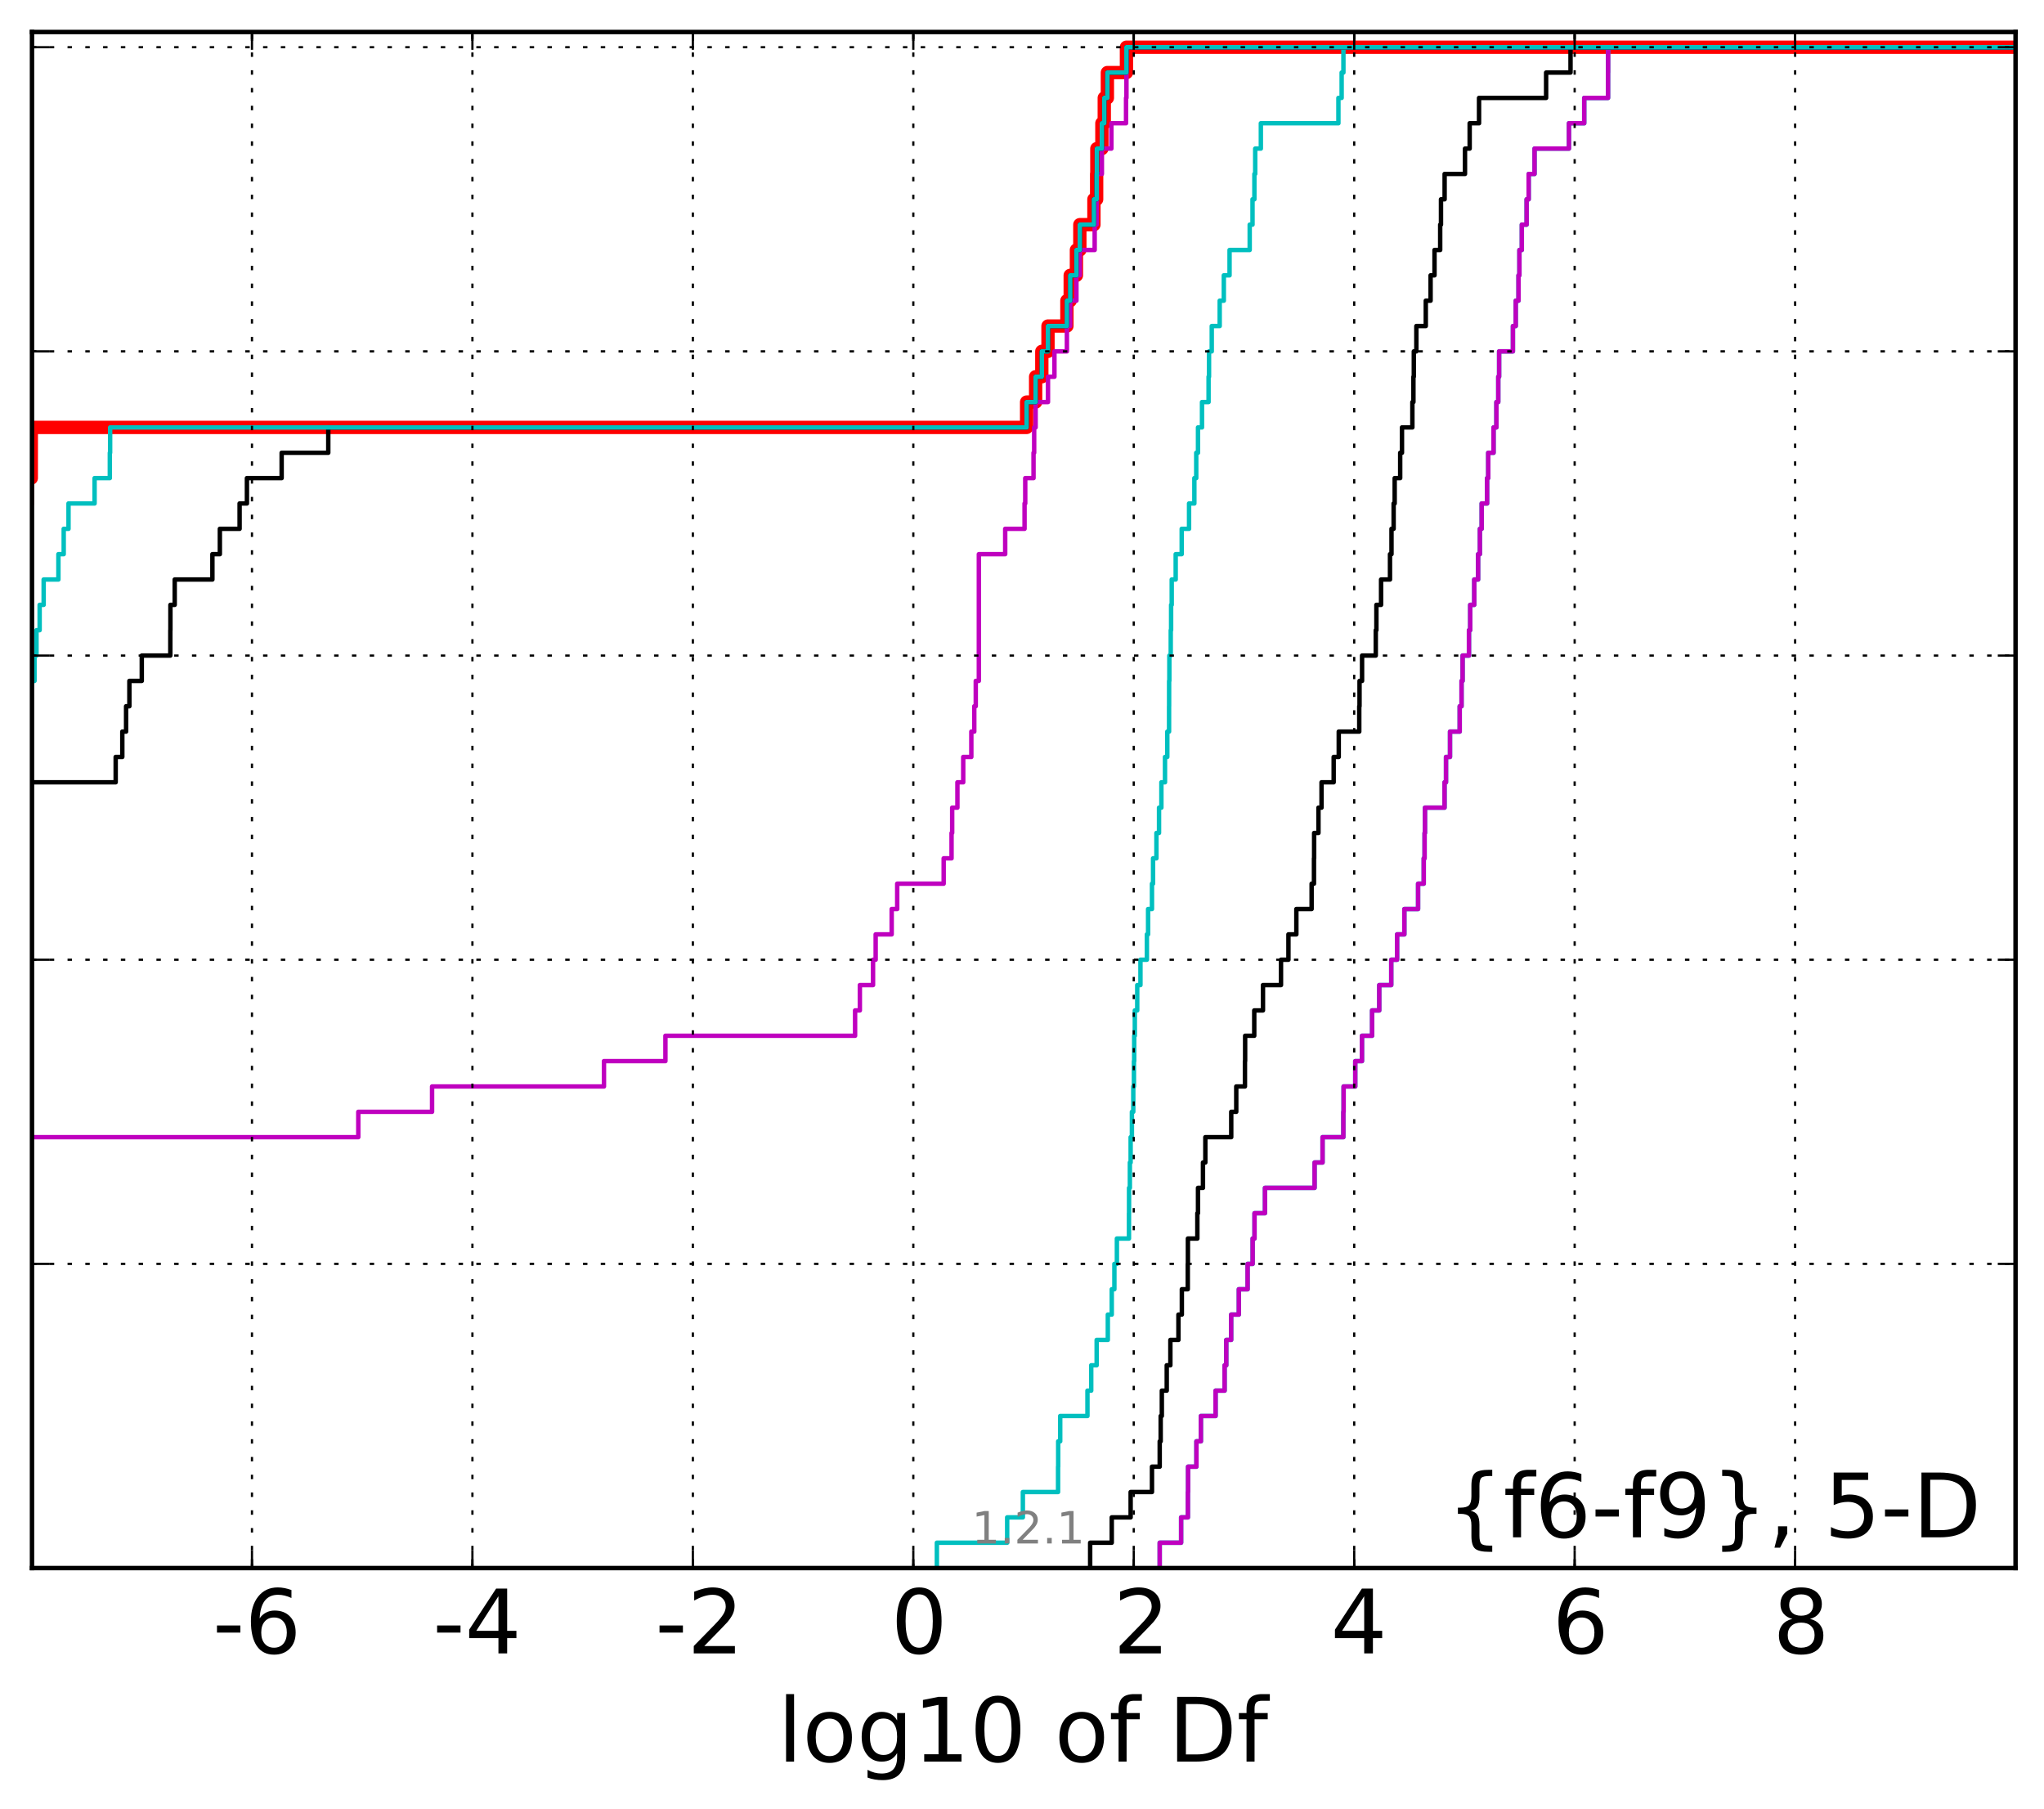 <?xml version="1.0" encoding="utf-8" standalone="no"?>
<!DOCTYPE svg PUBLIC "-//W3C//DTD SVG 1.1//EN"
  "http://www.w3.org/Graphics/SVG/1.1/DTD/svg11.dtd">
<!-- Created with matplotlib (http://matplotlib.org/) -->
<svg height="407pt" version="1.1" viewBox="0 0 460 407" width="460pt" xmlns="http://www.w3.org/2000/svg" xmlns:xlink="http://www.w3.org/1999/xlink">
 <defs>
  <style type="text/css">
*{stroke-linecap:butt;stroke-linejoin:round;}
  </style>
 </defs>
 <g id="figure_1">
  <g id="patch_1">
   <path d="
M0 407.712
L460.8 407.712
L460.8 0
L0 0
z
" style="fill:#ffffff;"/>
  </g>
  <g id="axes_1">
   <g id="patch_2">
    <path d="
M7.2 352.8
L453.6 352.8
L453.6 7.2
L7.2 7.2
z
" style="fill:#ffffff;"/>
   </g>
   <g id="line2d_1">
    <path clip-path="url(#p99b4b0da67)" d="
M-45.038 352.8
M-1 210.226
L-0.884 210.226
L-0.884 204.523
L-0.529 204.523
L-0.529 198.82
L0.266 198.82
L0.266 193.117
L1.118 193.117
L1.118 187.414
L1.332 187.414
L1.332 181.711
L1.625 181.711
L1.625 176.008
L1.95 176.008
L1.95 170.305
L2.169 170.305
L2.169 164.602
L2.492 164.602
L2.492 158.899
L2.723 158.899
L2.723 153.196
L3.04 153.196
L3.04 147.493
L3.446 147.493
L3.446 141.79
L3.547 141.79
L3.547 136.087
L4.409 136.087
L4.409 130.384
L4.599 130.384
L4.599 124.681
L4.718 124.681
L4.718 118.978
L5.898 118.978
L5.898 113.275
L6.12 113.275
L6.12 107.572
L7.042 107.572
L7.042 101.869
L7.044 101.869
L7.044 96.166
L231.037 96.166
L231.037 90.463
L233.067 90.463
L233.067 84.76
L234.459 84.76
L234.459 79.057
L235.85 79.057
L235.85 73.355
L240.103 73.355
L240.103 67.651
L240.85 67.651
L240.85 61.949
L242.247 61.949
L242.247 56.245
L243.016 56.245
L243.016 50.543
L246.187 50.543
L246.187 44.84
L246.799 44.84
L246.799 39.137
L246.847 39.137
L246.847 33.434
L247.979 33.434
L247.979 27.731
L248.514 27.731
L248.514 22.028
L249.213 22.028
L249.213 16.325
L253.505 16.325
L253.505 10.622
L253.505 10.622
L253.505 10.622
L453.6 10.622" style="fill:none;stroke:#ff0000;stroke-linecap:square;stroke-width:3.0;"/>
   </g>
   <g id="line2d_2">
    <path clip-path="url(#p99b4b0da67)" d="
M260.991 352.8
L260.991 347.097
L265.809 347.097
L265.809 341.394
L267.336 341.394
L267.336 335.691
L267.369 335.691
L267.369 329.988
L269.252 329.988
L269.252 324.285
L270.262 324.285
L270.262 318.582
L273.566 318.582
L273.566 312.879
L275.598 312.879
L275.598 307.176
L275.97 307.176
L275.97 301.473
L277.072 301.473
L277.072 295.77
L278.795 295.77
L278.795 290.067
L280.77 290.067
L280.77 284.364
L281.905 284.364
L281.905 278.661
L282.327 278.661
L282.327 272.958
L284.678 272.958
L284.678 267.255
L295.847 267.255
L295.847 261.552
L297.639 261.552
L297.639 255.85
L302.32 255.85
L302.32 250.147
L302.377 250.147
L302.377 244.444
L305 244.444
L305 238.741
L306.512 238.741
L306.512 233.038
L308.785 233.038
L308.785 227.335
L310.398 227.335
L310.398 221.632
L313.098 221.632
L313.098 215.929
L314.414 215.929
L314.414 210.226
L316.05 210.226
L316.05 204.523
L319.139 204.523
L319.139 198.82
L320.41 198.82
L320.41 193.117
L320.601 193.117
L320.601 187.414
L320.692 187.414
L320.692 181.711
L325.093 181.711
L325.093 176.008
L325.422 176.008
L325.422 170.305
L326.323 170.305
L326.323 164.602
L328.505 164.602
L328.505 158.899
L328.92 158.899
L328.92 153.196
L329.156 153.196
L329.156 147.493
L330.589 147.493
L330.589 141.79
L330.863 141.79
L330.863 136.087
L331.775 136.087
L331.775 130.384
L332.647 130.384
L332.647 124.681
L333.046 124.681
L333.046 118.978
L333.447 118.978
L333.447 113.275
L334.669 113.275
L334.669 107.572
L334.918 107.572
L334.918 101.869
L336.124 101.869
L336.124 96.166
L336.761 96.166
L336.761 90.463
L337.184 90.463
L337.184 84.76
L337.375 84.76
L337.375 79.057
L340.48 79.057
L340.48 73.355
L341.118 73.355
L341.118 67.651
L341.736 67.651
L341.736 61.949
L341.94 61.949
L341.94 56.245
L342.482 56.245
L342.482 50.543
L343.563 50.543
L343.563 44.84
L344.029 44.84
L344.029 39.137
L345.347 39.137
L345.347 33.434
L353.088 33.434
L353.088 27.731
L356.529 27.731
L356.529 22.028
L361.887 22.028
L361.887 16.325
L361.903 16.325
L361.903 10.622
L361.903 10.622
L361.903 10.622
L453.6 10.622" style="fill:none;stroke:#00bfbf;stroke-linecap:square;"/>
   </g>
   <g id="line2d_3">
    <path clip-path="url(#p99b4b0da67)" d="
M260.991 352.8
L260.991 347.097
L265.809 347.097
L265.809 341.394
L267.336 341.394
L267.336 335.691
L267.369 335.691
L267.369 329.988
L269.252 329.988
L269.252 324.285
L270.262 324.285
L270.262 318.582
L273.566 318.582
L273.566 312.879
L275.598 312.879
L275.598 307.176
L275.97 307.176
L275.97 301.473
L277.072 301.473
L277.072 295.77
L278.795 295.77
L278.795 290.067
L280.77 290.067
L280.77 284.364
L281.905 284.364
L281.905 278.661
L282.327 278.661
L282.327 272.958
L284.678 272.958
L284.678 267.255
L295.847 267.255
L295.847 261.552
L297.639 261.552
L297.639 255.85
L302.32 255.85
L302.32 250.147
L302.377 250.147
L302.377 244.444
L305 244.444
L305 238.741
L306.512 238.741
L306.512 233.038
L308.785 233.038
L308.785 227.335
L310.398 227.335
L310.398 221.632
L313.098 221.632
L313.098 215.929
L314.414 215.929
L314.414 210.226
L316.05 210.226
L316.05 204.523
L319.139 204.523
L319.139 198.82
L320.41 198.82
L320.41 193.117
L320.601 193.117
L320.601 187.414
L320.692 187.414
L320.692 181.711
L325.093 181.711
L325.093 176.008
L325.422 176.008
L325.422 170.305
L326.323 170.305
L326.323 164.602
L328.505 164.602
L328.505 158.899
L328.92 158.899
L328.92 153.196
L329.156 153.196
L329.156 147.493
L330.589 147.493
L330.589 141.79
L330.863 141.79
L330.863 136.087
L331.775 136.087
L331.775 130.384
L332.647 130.384
L332.647 124.681
L333.046 124.681
L333.046 118.978
L333.447 118.978
L333.447 113.275
L334.669 113.275
L334.669 107.572
L334.918 107.572
L334.918 101.869
L336.124 101.869
L336.124 96.166
L336.761 96.166
L336.761 90.463
L337.184 90.463
L337.184 84.76
L337.375 84.76
L337.375 79.057
L340.48 79.057
L340.48 73.355
L341.118 73.355
L341.118 67.651
L341.736 67.651
L341.736 61.949
L341.94 61.949
L341.94 56.245
L342.482 56.245
L342.482 50.543
L343.563 50.543
L343.563 44.84
L344.029 44.84
L344.029 39.137
L345.347 39.137
L345.347 33.434
L353.088 33.434
L353.088 27.731
L356.529 27.731
L356.529 22.028
L361.887 22.028
L361.887 16.325
L361.903 16.325
L361.903 10.622
L361.903 10.622
L361.903 10.622
L453.6 10.622" style="fill:none;stroke:#bf00bf;stroke-linecap:square;"/>
   </g>
   <g id="line2d_4">
    <path clip-path="url(#p99b4b0da67)" d="
M245.338 352.8
L245.338 347.097
L250.2 347.097
L250.2 341.394
L254.449 341.394
L254.449 335.691
L259.251 335.691
L259.251 329.988
L260.991 329.988
L260.991 324.285
L261.212 324.285
L261.212 318.582
L261.469 318.582
L261.469 312.879
L262.574 312.879
L262.574 307.176
L263.39 307.176
L263.39 301.473
L265.204 301.473
L265.204 295.77
L265.973 295.77
L265.973 290.067
L267.306 290.067
L267.306 284.364
L267.336 284.364
L267.336 278.661
L269.463 278.661
L269.463 272.958
L269.609 272.958
L269.609 267.255
L270.726 267.255
L270.726 261.552
L271.261 261.552
L271.261 255.85
L277.089 255.85
L277.089 250.147
L278.219 250.147
L278.219 244.444
L280.174 244.444
L280.174 238.741
L280.217 238.741
L280.217 233.038
L282.268 233.038
L282.268 227.335
L284.231 227.335
L284.231 221.632
L288.287 221.632
L288.287 215.929
L289.96 215.929
L289.96 210.226
L291.743 210.226
L291.743 204.523
L295.179 204.523
L295.179 198.82
L295.707 198.82
L295.707 193.117
L295.743 193.117
L295.743 187.414
L296.718 187.414
L296.718 181.711
L297.41 181.711
L297.41 176.008
L300.142 176.008
L300.142 170.305
L301.284 170.305
L301.284 164.602
L305.9 164.602
L305.9 158.899
L305.962 158.899
L305.962 153.196
L306.531 153.196
L306.531 147.493
L309.615 147.493
L309.615 141.79
L309.757 141.79
L309.757 136.087
L310.807 136.087
L310.807 130.384
L312.816 130.384
L312.816 124.681
L313.155 124.681
L313.155 118.978
L313.636 118.978
L313.636 113.275
L313.872 113.275
L313.872 107.572
L315.111 107.572
L315.111 101.869
L315.513 101.869
L315.513 96.166
L317.853 96.166
L317.853 90.463
L318.089 90.463
L318.089 84.76
L318.177 84.76
L318.177 79.057
L318.749 79.057
L318.749 73.355
L320.872 73.355
L320.872 67.651
L321.953 67.651
L321.953 61.949
L322.836 61.949
L322.836 56.245
L324.113 56.245
L324.113 50.543
L324.292 50.543
L324.292 44.84
L325.109 44.84
L325.109 39.137
L329.696 39.137
L329.696 33.434
L330.748 33.434
L330.748 27.731
L332.856 27.731
L332.856 22.028
L347.952 22.028
L347.952 16.325
L353.446 16.325
L353.446 10.622
L353.446 10.622
L353.446 10.622
L453.6 10.622" style="fill:none;stroke:#000000;stroke-linecap:square;"/>
   </g>
   <g id="line2d_5">
    <path clip-path="url(#p99b4b0da67)" d="
M210.839 352.8
L210.839 347.097
L226.663 347.097
L226.663 341.394
L230.195 341.394
L230.195 335.691
L238.117 335.691
L238.117 329.988
L238.144 329.988
L238.144 324.285
L238.6 324.285
L238.6 318.582
L244.73 318.582
L244.73 312.879
L245.579 312.879
L245.579 307.176
L246.801 307.176
L246.801 301.473
L249.314 301.473
L249.314 295.77
L250.2 295.77
L250.2 290.067
L250.791 290.067
L250.791 284.364
L251.353 284.364
L251.353 278.661
L254.075 278.661
L254.075 272.958
L254.092 272.958
L254.092 267.255
L254.275 267.255
L254.275 261.552
L254.449 261.552
L254.449 255.85
L254.733 255.85
L254.733 250.147
L255.044 250.147
L255.044 244.444
L255.192 244.444
L255.192 238.741
L255.253 238.741
L255.253 233.038
L255.389 233.038
L255.389 227.335
L255.933 227.335
L255.933 221.632
L256.657 221.632
L256.657 215.929
L258.106 215.929
L258.106 210.226
L258.376 210.226
L258.376 204.523
L259.251 204.523
L259.251 198.82
L259.493 198.82
L259.493 193.117
L260.252 193.117
L260.252 187.414
L260.839 187.414
L260.839 181.711
L261.369 181.711
L261.369 176.008
L262.181 176.008
L262.181 170.305
L262.702 170.305
L262.702 164.602
L263.097 164.602
L263.097 158.899
L263.108 158.899
L263.108 153.196
L263.162 153.196
L263.162 147.493
L263.474 147.493
L263.474 141.79
L263.556 141.79
L263.556 136.087
L263.696 136.087
L263.696 130.384
L264.588 130.384
L264.588 124.681
L265.94 124.681
L265.94 118.978
L267.596 118.978
L267.596 113.275
L268.789 113.275
L268.789 107.572
L269.213 107.572
L269.213 101.869
L269.609 101.869
L269.609 96.166
L270.508 96.166
L270.508 90.463
L271.988 90.463
L271.988 84.76
L272.089 84.76
L272.089 79.057
L272.704 79.057
L272.704 73.355
L274.492 73.355
L274.492 67.651
L275.42 67.651
L275.42 61.949
L276.711 61.949
L276.711 56.245
L281.244 56.245
L281.244 50.543
L281.878 50.543
L281.878 44.84
L282.3 44.84
L282.3 39.137
L282.484 39.137
L282.484 33.434
L283.753 33.434
L283.753 27.731
L301.209 27.731
L301.209 22.028
L301.937 22.028
L301.937 16.325
L302.334 16.325
L302.334 10.622
L302.334 10.622
L302.334 10.622
L453.6 10.622" style="fill:none;stroke:#00bfbf;stroke-linecap:square;"/>
   </g>
   <g id="line2d_6">
    <path clip-path="url(#p99b4b0da67)" d="
M-37.992 352.8
M-1 284.364
L-0.529 284.364
L-0.529 278.661
L0.266 278.661
L0.266 272.958
L1.95 272.958
L1.95 267.255
L2.723 267.255
L2.723 261.552
L3.446 261.552
L3.446 255.85
L80.634 255.85
L80.634 250.147
L97.237 250.147
L97.237 244.444
L135.923 244.444
L135.923 238.741
L149.752 238.741
L149.752 233.038
L192.437 233.038
L192.437 227.335
L193.512 227.335
L193.512 221.632
L196.478 221.632
L196.478 215.929
L197.067 215.929
L197.067 210.226
L200.672 210.226
L200.672 204.523
L201.915 204.523
L201.915 198.82
L212.374 198.82
L212.374 193.117
L214.147 193.117
L214.147 187.414
L214.288 187.414
L214.288 181.711
L215.466 181.711
L215.466 176.008
L216.773 176.008
L216.773 170.305
L218.597 170.305
L218.597 164.602
L219.262 164.602
L219.262 158.899
L219.594 158.899
L219.594 153.196
L220.287 153.196
L220.287 147.493
L220.287 147.493
L220.287 141.79
L220.287 141.79
L220.287 136.087
L220.287 136.087
L220.287 130.384
L220.287 130.384
L220.287 124.681
L226.22 124.681
L226.22 118.978
L230.577 118.978
L230.577 113.275
L230.731 113.275
L230.731 107.572
L232.596 107.572
L232.596 101.869
L232.739 101.869
L232.739 96.166
L233.067 96.166
L233.067 90.463
L235.85 90.463
L235.85 84.76
L237.3 84.76
L237.3 79.057
L240.103 79.057
L240.103 73.355
L240.85 73.355
L240.85 67.651
L242.247 67.651
L242.247 61.949
L243.016 61.949
L243.016 56.245
L246.355 56.245
L246.355 50.543
L246.799 50.543
L246.799 44.84
L246.847 44.84
L246.847 39.137
L247.979 39.137
L247.979 33.434
L250.117 33.434
L250.117 27.731
L253.415 27.731
L253.415 22.028
L253.505 22.028
L253.505 16.325
L253.557 16.325
L253.557 10.622
L253.557 10.622
L253.557 10.622
L453.6 10.622" style="fill:none;stroke:#bf00bf;stroke-linecap:square;"/>
   </g>
   <g id="line2d_7">
    <path clip-path="url(#p99b4b0da67)" d="
M-45.038 352.8
M-1 227.335
L-0.529 227.335
L-0.529 221.632
L0.266 221.632
L0.266 215.929
L1.625 215.929
L1.625 210.226
L1.95 210.226
L1.95 204.523
L2.492 204.523
L2.492 198.82
L2.723 198.82
L2.723 193.117
L3.04 193.117
L3.04 187.414
L3.446 187.414
L3.446 181.711
L4.409 181.711
L4.409 176.008
L26.034 176.008
L26.034 170.305
L27.527 170.305
L27.527 164.602
L28.376 164.602
L28.376 158.899
L29.117 158.899
L29.117 153.196
L31.907 153.196
L31.907 147.493
L38.331 147.493
L38.331 141.79
L38.352 141.79
L38.352 136.087
L39.318 136.087
L39.318 130.384
L47.8 130.384
L47.8 124.681
L49.478 124.681
L49.478 118.978
L53.922 118.978
L53.922 113.275
L55.569 113.275
L55.569 107.572
L63.385 107.572
L63.385 101.869
L73.878 101.869
L73.878 96.166
L231.037 96.166
L231.037 90.463
L233.067 90.463
L233.067 84.76
L234.459 84.76
L234.459 79.057
L235.85 79.057
L235.85 73.355
L240.103 73.355
L240.103 67.651
L240.85 67.651
L240.85 61.949
L242.247 61.949
L242.247 56.245
L243.016 56.245
L243.016 50.543
L246.187 50.543
L246.187 44.84
L246.799 44.84
L246.799 39.137
L246.847 39.137
L246.847 33.434
L247.979 33.434
L247.979 27.731
L248.514 27.731
L248.514 22.028
L249.213 22.028
L249.213 16.325
L253.505 16.325
L253.505 10.622
L253.505 10.622
L253.505 10.622
L453.6 10.622" style="fill:none;stroke:#000000;stroke-linecap:square;"/>
   </g>
   <g id="line2d_8">
    <path clip-path="url(#p99b4b0da67)" d="
M-45.038 352.8
M-1 215.929
L-0.529 215.929
L-0.529 210.226
L0.266 210.226
L0.266 204.523
L1.118 204.523
L1.118 198.82
L1.625 198.82
L1.625 193.117
L1.95 193.117
L1.95 187.414
L2.169 187.414
L2.169 181.711
L2.492 181.711
L2.492 176.008
L2.723 176.008
L2.723 170.305
L3.04 170.305
L3.04 164.602
L3.446 164.602
L3.446 158.899
L4.409 158.899
L4.409 153.196
L7.771 153.196
L7.771 147.493
L8.213 147.493
L8.213 141.79
L8.923 141.79
L8.923 136.087
L9.826 136.087
L9.826 130.384
L13.144 130.384
L13.144 124.681
L14.337 124.681
L14.337 118.978
L15.419 118.978
L15.419 113.275
L21.288 113.275
L21.288 107.572
L24.717 107.572
L24.717 101.869
L24.784 101.869
L24.784 96.166
L231.037 96.166
L231.037 90.463
L233.067 90.463
L233.067 84.76
L234.459 84.76
L234.459 79.057
L235.85 79.057
L235.85 73.355
L240.103 73.355
L240.103 67.651
L240.85 67.651
L240.85 61.949
L242.247 61.949
L242.247 56.245
L243.016 56.245
L243.016 50.543
L246.187 50.543
L246.187 44.84
L246.799 44.84
L246.799 39.137
L246.847 39.137
L246.847 33.434
L247.979 33.434
L247.979 27.731
L248.514 27.731
L248.514 22.028
L249.213 22.028
L249.213 16.325
L253.505 16.325
L253.505 10.622
L253.505 10.622
L253.505 10.622
L453.6 10.622" style="fill:none;stroke:#00bfbf;stroke-linecap:square;"/>
   </g>
   <g id="patch_3">
    <path d="
M7.2 7.2
L453.6 7.2" style="fill:none;stroke:#000000;stroke-linecap:square;stroke-linejoin:miter;"/>
   </g>
   <g id="patch_4">
    <path d="
M453.6 352.8
L453.6 7.2" style="fill:none;stroke:#000000;stroke-linecap:square;stroke-linejoin:miter;"/>
   </g>
   <g id="patch_5">
    <path d="
M7.2 352.8
L453.6 352.8" style="fill:none;stroke:#000000;stroke-linecap:square;stroke-linejoin:miter;"/>
   </g>
   <g id="patch_6">
    <path d="
M7.2 352.8
L7.2 7.2" style="fill:none;stroke:#000000;stroke-linecap:square;stroke-linejoin:miter;"/>
   </g>
   <g id="matplotlib.axis_1">
    <g id="xtick_1"/>
    <g id="xtick_2">
     <g id="line2d_9">
      <path clip-path="url(#p99b4b0da67)" d="
M56.705 352.8
L56.705 7.2" style="fill:none;stroke:#000000;stroke-dasharray:1,3;stroke-dashoffset:0.0;stroke-width:0.5;"/>
     </g>
     <g id="line2d_10">
      <defs>
       <path d="
M0 0
L0 -4" id="m93b0483c22" style="stroke:#000000;stroke-width:0.5;"/>
      </defs>
      <g>
       <use style="stroke:#000000;stroke-width:0.5;" x="56.705" xlink:href="#m93b0483c22" y="352.8"/>
      </g>
     </g>
     <g id="line2d_11">
      <defs>
       <path d="
M0 0
L0 4" id="m741efc42ff" style="stroke:#000000;stroke-width:0.5;"/>
      </defs>
      <g>
       <use style="stroke:#000000;stroke-width:0.5;" x="56.705" xlink:href="#m741efc42ff" y="7.2"/>
      </g>
     </g>
     <g id="text_1">
      <!-- -6 -->
      <defs>
       <path d="
M33.016 40.375
Q26.375 40.375 22.484 35.828
Q18.609 31.297 18.609 23.391
Q18.609 15.531 22.484 10.953
Q26.375 6.391 33.016 6.391
Q39.656 6.391 43.531 10.953
Q47.406 15.531 47.406 23.391
Q47.406 31.297 43.531 35.828
Q39.656 40.375 33.016 40.375
M52.594 71.297
L52.594 62.312
Q48.875 64.062 45.094 64.984
Q41.312 65.922 37.594 65.922
Q27.828 65.922 22.672 59.328
Q17.531 52.734 16.797 39.406
Q19.672 43.656 24.016 45.922
Q28.375 48.188 33.594 48.188
Q44.578 48.188 50.953 41.516
Q57.328 34.859 57.328 23.391
Q57.328 12.156 50.688 5.359
Q44.047 -1.422 33.016 -1.422
Q20.359 -1.422 13.672 8.266
Q6.984 17.969 6.984 36.375
Q6.984 53.656 15.188 63.938
Q23.391 74.219 37.203 74.219
Q40.922 74.219 44.703 73.484
Q48.484 72.75 52.594 71.297" id="BitstreamVeraSans-Roman-36"/>
       <path d="
M4.891 31.391
L31.203 31.391
L31.203 23.391
L4.891 23.391
z
" id="BitstreamVeraSans-Roman-2d"/>
      </defs>
      <g transform="translate(47.853 371.997)scale(0.2 -0.2)">
       <use xlink:href="#BitstreamVeraSans-Roman-2d"/>
       <use x="36.084" xlink:href="#BitstreamVeraSans-Roman-36"/>
      </g>
     </g>
    </g>
    <g id="xtick_3">
     <g id="line2d_12">
      <path clip-path="url(#p99b4b0da67)" d="
M106.317 352.8
L106.317 7.2" style="fill:none;stroke:#000000;stroke-dasharray:1,3;stroke-dashoffset:0.0;stroke-width:0.5;"/>
     </g>
     <g id="line2d_13">
      <g>
       <use style="stroke:#000000;stroke-width:0.5;" x="106.317" xlink:href="#m93b0483c22" y="352.8"/>
      </g>
     </g>
     <g id="line2d_14">
      <g>
       <use style="stroke:#000000;stroke-width:0.5;" x="106.317" xlink:href="#m741efc42ff" y="7.2"/>
      </g>
     </g>
     <g id="text_2">
      <!-- -4 -->
      <defs>
       <path d="
M37.797 64.312
L12.891 25.391
L37.797 25.391
z

M35.203 72.906
L47.609 72.906
L47.609 25.391
L58.016 25.391
L58.016 17.188
L47.609 17.188
L47.609 0
L37.797 0
L37.797 17.188
L4.891 17.188
L4.891 26.703
z
" id="BitstreamVeraSans-Roman-34"/>
      </defs>
      <g transform="translate(97.396 371.997)scale(0.2 -0.2)">
       <use xlink:href="#BitstreamVeraSans-Roman-2d"/>
       <use x="36.084" xlink:href="#BitstreamVeraSans-Roman-34"/>
      </g>
     </g>
    </g>
    <g id="xtick_4">
     <g id="line2d_15">
      <path clip-path="url(#p99b4b0da67)" d="
M155.929 352.8
L155.929 7.2" style="fill:none;stroke:#000000;stroke-dasharray:1,3;stroke-dashoffset:0.0;stroke-width:0.5;"/>
     </g>
     <g id="line2d_16">
      <g>
       <use style="stroke:#000000;stroke-width:0.5;" x="155.929" xlink:href="#m93b0483c22" y="352.8"/>
      </g>
     </g>
     <g id="line2d_17">
      <g>
       <use style="stroke:#000000;stroke-width:0.5;" x="155.929" xlink:href="#m741efc42ff" y="7.2"/>
      </g>
     </g>
     <g id="text_3">
      <!-- -2 -->
      <defs>
       <path d="
M19.188 8.297
L53.609 8.297
L53.609 0
L7.328 0
L7.328 8.297
Q12.938 14.109 22.625 23.891
Q32.328 33.688 34.812 36.531
Q39.547 41.844 41.422 45.531
Q43.312 49.219 43.312 52.781
Q43.312 58.594 39.234 62.25
Q35.156 65.922 28.609 65.922
Q23.969 65.922 18.812 64.312
Q13.672 62.703 7.812 59.422
L7.812 69.391
Q13.766 71.781 18.938 73
Q24.125 74.219 28.422 74.219
Q39.75 74.219 46.484 68.547
Q53.219 62.891 53.219 53.422
Q53.219 48.922 51.531 44.891
Q49.859 40.875 45.406 35.406
Q44.188 33.984 37.641 27.219
Q31.109 20.453 19.188 8.297" id="BitstreamVeraSans-Roman-32"/>
      </defs>
      <g transform="translate(147.449 371.997)scale(0.2 -0.2)">
       <use xlink:href="#BitstreamVeraSans-Roman-2d"/>
       <use x="36.084" xlink:href="#BitstreamVeraSans-Roman-32"/>
      </g>
     </g>
    </g>
    <g id="xtick_5">
     <g id="line2d_18">
      <path clip-path="url(#p99b4b0da67)" d="
M205.54 352.8
L205.54 7.2" style="fill:none;stroke:#000000;stroke-dasharray:1,3;stroke-dashoffset:0.0;stroke-width:0.5;"/>
     </g>
     <g id="line2d_19">
      <g>
       <use style="stroke:#000000;stroke-width:0.5;" x="205.54" xlink:href="#m93b0483c22" y="352.8"/>
      </g>
     </g>
     <g id="line2d_20">
      <g>
       <use style="stroke:#000000;stroke-width:0.5;" x="205.54" xlink:href="#m741efc42ff" y="7.2"/>
      </g>
     </g>
     <g id="text_4">
      <!-- 0 -->
      <defs>
       <path d="
M31.781 66.406
Q24.172 66.406 20.328 58.906
Q16.5 51.422 16.5 36.375
Q16.5 21.391 20.328 13.891
Q24.172 6.391 31.781 6.391
Q39.453 6.391 43.281 13.891
Q47.125 21.391 47.125 36.375
Q47.125 51.422 43.281 58.906
Q39.453 66.406 31.781 66.406
M31.781 74.219
Q44.047 74.219 50.516 64.516
Q56.984 54.828 56.984 36.375
Q56.984 17.969 50.516 8.266
Q44.047 -1.422 31.781 -1.422
Q19.531 -1.422 13.062 8.266
Q6.594 17.969 6.594 36.375
Q6.594 54.828 13.062 64.516
Q19.531 74.219 31.781 74.219" id="BitstreamVeraSans-Roman-30"/>
      </defs>
      <g transform="translate(200.501 371.997)scale(0.2 -0.2)">
       <use xlink:href="#BitstreamVeraSans-Roman-30"/>
      </g>
     </g>
    </g>
    <g id="xtick_6">
     <g id="line2d_21">
      <path clip-path="url(#p99b4b0da67)" d="
M255.152 352.8
L255.152 7.2" style="fill:none;stroke:#000000;stroke-dasharray:1,3;stroke-dashoffset:0.0;stroke-width:0.5;"/>
     </g>
     <g id="line2d_22">
      <g>
       <use style="stroke:#000000;stroke-width:0.5;" x="255.152" xlink:href="#m93b0483c22" y="352.8"/>
      </g>
     </g>
     <g id="line2d_23">
      <g>
       <use style="stroke:#000000;stroke-width:0.5;" x="255.152" xlink:href="#m741efc42ff" y="7.2"/>
      </g>
     </g>
     <g id="text_5">
      <!-- 2 -->
      <g transform="translate(250.524 371.997)scale(0.2 -0.2)">
       <use xlink:href="#BitstreamVeraSans-Roman-32"/>
      </g>
     </g>
    </g>
    <g id="xtick_7">
     <g id="line2d_24">
      <path clip-path="url(#p99b4b0da67)" d="
M304.764 352.8
L304.764 7.2" style="fill:none;stroke:#000000;stroke-dasharray:1,3;stroke-dashoffset:0.0;stroke-width:0.5;"/>
     </g>
     <g id="line2d_25">
      <g>
       <use style="stroke:#000000;stroke-width:0.5;" x="304.764" xlink:href="#m93b0483c22" y="352.8"/>
      </g>
     </g>
     <g id="line2d_26">
      <g>
       <use style="stroke:#000000;stroke-width:0.5;" x="304.764" xlink:href="#m741efc42ff" y="7.2"/>
      </g>
     </g>
     <g id="text_6">
      <!-- 4 -->
      <g transform="translate(299.452 371.997)scale(0.2 -0.2)">
       <use xlink:href="#BitstreamVeraSans-Roman-34"/>
      </g>
     </g>
    </g>
    <g id="xtick_8">
     <g id="line2d_27">
      <path clip-path="url(#p99b4b0da67)" d="
M354.376 352.8
L354.376 7.2" style="fill:none;stroke:#000000;stroke-dasharray:1,3;stroke-dashoffset:0.0;stroke-width:0.5;"/>
     </g>
     <g id="line2d_28">
      <g>
       <use style="stroke:#000000;stroke-width:0.5;" x="354.376" xlink:href="#m93b0483c22" y="352.8"/>
      </g>
     </g>
     <g id="line2d_29">
      <g>
       <use style="stroke:#000000;stroke-width:0.5;" x="354.376" xlink:href="#m741efc42ff" y="7.2"/>
      </g>
     </g>
     <g id="text_7">
      <!-- 6 -->
      <g transform="translate(349.342 371.997)scale(0.2 -0.2)">
       <use xlink:href="#BitstreamVeraSans-Roman-36"/>
      </g>
     </g>
    </g>
    <g id="xtick_9">
     <g id="line2d_30">
      <path clip-path="url(#p99b4b0da67)" d="
M403.988 352.8
L403.988 7.2" style="fill:none;stroke:#000000;stroke-dasharray:1,3;stroke-dashoffset:0.0;stroke-width:0.5;"/>
     </g>
     <g id="line2d_31">
      <g>
       <use style="stroke:#000000;stroke-width:0.5;" x="403.988" xlink:href="#m93b0483c22" y="352.8"/>
      </g>
     </g>
     <g id="line2d_32">
      <g>
       <use style="stroke:#000000;stroke-width:0.5;" x="403.988" xlink:href="#m741efc42ff" y="7.2"/>
      </g>
     </g>
     <g id="text_8">
      <!-- 8 -->
      <defs>
       <path d="
M31.781 34.625
Q24.75 34.625 20.719 30.859
Q16.703 27.094 16.703 20.516
Q16.703 13.922 20.719 10.156
Q24.75 6.391 31.781 6.391
Q38.812 6.391 42.859 10.172
Q46.922 13.969 46.922 20.516
Q46.922 27.094 42.891 30.859
Q38.875 34.625 31.781 34.625
M21.922 38.812
Q15.578 40.375 12.031 44.719
Q8.5 49.078 8.5 55.328
Q8.5 64.062 14.719 69.141
Q20.953 74.219 31.781 74.219
Q42.672 74.219 48.875 69.141
Q55.078 64.062 55.078 55.328
Q55.078 49.078 51.531 44.719
Q48 40.375 41.703 38.812
Q48.828 37.156 52.797 32.312
Q56.781 27.484 56.781 20.516
Q56.781 9.906 50.312 4.234
Q43.844 -1.422 31.781 -1.422
Q19.734 -1.422 13.25 4.234
Q6.781 9.906 6.781 20.516
Q6.781 27.484 10.781 32.312
Q14.797 37.156 21.922 38.812
M18.312 54.391
Q18.312 48.734 21.844 45.562
Q25.391 42.391 31.781 42.391
Q38.141 42.391 41.719 45.562
Q45.312 48.734 45.312 54.391
Q45.312 60.062 41.719 63.234
Q38.141 66.406 31.781 66.406
Q25.391 66.406 21.844 63.234
Q18.312 60.062 18.312 54.391" id="BitstreamVeraSans-Roman-38"/>
      </defs>
      <g transform="translate(398.988 371.997)scale(0.2 -0.2)">
       <use xlink:href="#BitstreamVeraSans-Roman-38"/>
      </g>
     </g>
    </g>
    <g id="xtick_10">
     <g id="line2d_33">
      <path clip-path="url(#p99b4b0da67)" d="
M453.6 352.8
L453.6 7.2" style="fill:none;stroke:#000000;stroke-dasharray:1,3;stroke-dashoffset:0.0;stroke-width:0.5;"/>
     </g>
     <g id="line2d_34">
      <g>
       <use style="stroke:#000000;stroke-width:0.5;" x="453.6" xlink:href="#m93b0483c22" y="352.8"/>
      </g>
     </g>
     <g id="line2d_35">
      <g>
       <use style="stroke:#000000;stroke-width:0.5;" x="453.6" xlink:href="#m741efc42ff" y="7.2"/>
      </g>
     </g>
    </g>
    <g id="xtick_11"/>
    <g id="xtick_12">
     <g id="line2d_36">
      <defs>
       <path d="
M0 0
L0 -2" id="m177f7580d0" style="stroke:#000000;stroke-width:0.5;"/>
      </defs>
      <g>
       <use style="stroke:#000000;stroke-width:0.5;" x="56.705" xlink:href="#m177f7580d0" y="352.8"/>
      </g>
     </g>
     <g id="line2d_37">
      <defs>
       <path d="
M0 0
L0 2" id="m5284c7e2a0" style="stroke:#000000;stroke-width:0.5;"/>
      </defs>
      <g>
       <use style="stroke:#000000;stroke-width:0.5;" x="56.705" xlink:href="#m5284c7e2a0" y="7.2"/>
      </g>
     </g>
    </g>
    <g id="xtick_13">
     <g id="line2d_38">
      <g>
       <use style="stroke:#000000;stroke-width:0.5;" x="106.317" xlink:href="#m177f7580d0" y="352.8"/>
      </g>
     </g>
     <g id="line2d_39">
      <g>
       <use style="stroke:#000000;stroke-width:0.5;" x="106.317" xlink:href="#m5284c7e2a0" y="7.2"/>
      </g>
     </g>
    </g>
    <g id="xtick_14">
     <g id="line2d_40">
      <g>
       <use style="stroke:#000000;stroke-width:0.5;" x="155.929" xlink:href="#m177f7580d0" y="352.8"/>
      </g>
     </g>
     <g id="line2d_41">
      <g>
       <use style="stroke:#000000;stroke-width:0.5;" x="155.929" xlink:href="#m5284c7e2a0" y="7.2"/>
      </g>
     </g>
    </g>
    <g id="xtick_15">
     <g id="line2d_42">
      <g>
       <use style="stroke:#000000;stroke-width:0.5;" x="205.54" xlink:href="#m177f7580d0" y="352.8"/>
      </g>
     </g>
     <g id="line2d_43">
      <g>
       <use style="stroke:#000000;stroke-width:0.5;" x="205.54" xlink:href="#m5284c7e2a0" y="7.2"/>
      </g>
     </g>
    </g>
    <g id="xtick_16">
     <g id="line2d_44">
      <g>
       <use style="stroke:#000000;stroke-width:0.5;" x="255.152" xlink:href="#m177f7580d0" y="352.8"/>
      </g>
     </g>
     <g id="line2d_45">
      <g>
       <use style="stroke:#000000;stroke-width:0.5;" x="255.152" xlink:href="#m5284c7e2a0" y="7.2"/>
      </g>
     </g>
    </g>
    <g id="xtick_17">
     <g id="line2d_46">
      <g>
       <use style="stroke:#000000;stroke-width:0.5;" x="304.764" xlink:href="#m177f7580d0" y="352.8"/>
      </g>
     </g>
     <g id="line2d_47">
      <g>
       <use style="stroke:#000000;stroke-width:0.5;" x="304.764" xlink:href="#m5284c7e2a0" y="7.2"/>
      </g>
     </g>
    </g>
    <g id="xtick_18">
     <g id="line2d_48">
      <g>
       <use style="stroke:#000000;stroke-width:0.5;" x="354.376" xlink:href="#m177f7580d0" y="352.8"/>
      </g>
     </g>
     <g id="line2d_49">
      <g>
       <use style="stroke:#000000;stroke-width:0.5;" x="354.376" xlink:href="#m5284c7e2a0" y="7.2"/>
      </g>
     </g>
    </g>
    <g id="xtick_19">
     <g id="line2d_50">
      <g>
       <use style="stroke:#000000;stroke-width:0.5;" x="403.988" xlink:href="#m177f7580d0" y="352.8"/>
      </g>
     </g>
     <g id="line2d_51">
      <g>
       <use style="stroke:#000000;stroke-width:0.5;" x="403.988" xlink:href="#m5284c7e2a0" y="7.2"/>
      </g>
     </g>
    </g>
    <g id="xtick_20">
     <g id="line2d_52">
      <g>
       <use style="stroke:#000000;stroke-width:0.5;" x="453.6" xlink:href="#m177f7580d0" y="352.8"/>
      </g>
     </g>
     <g id="line2d_53">
      <g>
       <use style="stroke:#000000;stroke-width:0.5;" x="453.6" xlink:href="#m5284c7e2a0" y="7.2"/>
      </g>
     </g>
    </g>
    <g id="text_9">
     <!-- log10 of Df -->
     <defs>
      <path id="BitstreamVeraSans-Roman-20"/>
      <path d="
M12.406 8.297
L28.516 8.297
L28.516 63.922
L10.984 60.406
L10.984 69.391
L28.422 72.906
L38.281 72.906
L38.281 8.297
L54.391 8.297
L54.391 0
L12.406 0
z
" id="BitstreamVeraSans-Roman-31"/>
      <path d="
M30.609 48.391
Q23.391 48.391 19.188 42.75
Q14.984 37.109 14.984 27.297
Q14.984 17.484 19.156 11.844
Q23.344 6.203 30.609 6.203
Q37.797 6.203 41.984 11.859
Q46.188 17.531 46.188 27.297
Q46.188 37.016 41.984 42.703
Q37.797 48.391 30.609 48.391
M30.609 56
Q42.328 56 49.016 48.375
Q55.719 40.766 55.719 27.297
Q55.719 13.875 49.016 6.219
Q42.328 -1.422 30.609 -1.422
Q18.844 -1.422 12.172 6.219
Q5.516 13.875 5.516 27.297
Q5.516 40.766 12.172 48.375
Q18.844 56 30.609 56" id="BitstreamVeraSans-Roman-6f"/>
      <path d="
M9.422 75.984
L18.406 75.984
L18.406 0
L9.422 0
z
" id="BitstreamVeraSans-Roman-6c"/>
      <path d="
M19.672 64.797
L19.672 8.109
L31.594 8.109
Q46.688 8.109 53.688 14.938
Q60.688 21.781 60.688 36.531
Q60.688 51.172 53.688 57.984
Q46.688 64.797 31.594 64.797
z

M9.812 72.906
L30.078 72.906
Q51.266 72.906 61.172 64.094
Q71.094 55.281 71.094 36.531
Q71.094 17.672 61.125 8.828
Q51.172 0 30.078 0
L9.812 0
z
" id="BitstreamVeraSans-Roman-44"/>
      <path d="
M45.406 27.984
Q45.406 37.75 41.375 43.109
Q37.359 48.484 30.078 48.484
Q22.859 48.484 18.828 43.109
Q14.797 37.75 14.797 27.984
Q14.797 18.266 18.828 12.891
Q22.859 7.516 30.078 7.516
Q37.359 7.516 41.375 12.891
Q45.406 18.266 45.406 27.984
M54.391 6.781
Q54.391 -7.172 48.188 -13.984
Q42 -20.797 29.203 -20.797
Q24.469 -20.797 20.266 -20.094
Q16.062 -19.391 12.109 -17.922
L12.109 -9.188
Q16.062 -11.328 19.922 -12.344
Q23.781 -13.375 27.781 -13.375
Q36.625 -13.375 41.016 -8.766
Q45.406 -4.156 45.406 5.172
L45.406 9.625
Q42.625 4.781 38.281 2.391
Q33.938 0 27.875 0
Q17.828 0 11.672 7.656
Q5.516 15.328 5.516 27.984
Q5.516 40.672 11.672 48.328
Q17.828 56 27.875 56
Q33.938 56 38.281 53.609
Q42.625 51.219 45.406 46.391
L45.406 54.688
L54.391 54.688
z
" id="BitstreamVeraSans-Roman-67"/>
      <path d="
M37.109 75.984
L37.109 68.5
L28.516 68.5
Q23.688 68.5 21.797 66.547
Q19.922 64.594 19.922 59.516
L19.922 54.688
L34.719 54.688
L34.719 47.703
L19.922 47.703
L19.922 0
L10.891 0
L10.891 47.703
L2.297 47.703
L2.297 54.688
L10.891 54.688
L10.891 58.5
Q10.891 67.625 15.141 71.797
Q19.391 75.984 28.609 75.984
z
" id="BitstreamVeraSans-Roman-66"/>
     </defs>
     <g transform="translate(175.023 396.353)scale(0.2 -0.2)">
      <use xlink:href="#BitstreamVeraSans-Roman-6c"/>
      <use x="27.783" xlink:href="#BitstreamVeraSans-Roman-6f"/>
      <use x="88.965" xlink:href="#BitstreamVeraSans-Roman-67"/>
      <use x="152.441" xlink:href="#BitstreamVeraSans-Roman-31"/>
      <use x="216.064" xlink:href="#BitstreamVeraSans-Roman-30"/>
      <use x="279.688" xlink:href="#BitstreamVeraSans-Roman-20"/>
      <use x="311.475" xlink:href="#BitstreamVeraSans-Roman-6f"/>
      <use x="372.656" xlink:href="#BitstreamVeraSans-Roman-66"/>
      <use x="407.861" xlink:href="#BitstreamVeraSans-Roman-20"/>
      <use x="439.648" xlink:href="#BitstreamVeraSans-Roman-44"/>
      <use x="516.65" xlink:href="#BitstreamVeraSans-Roman-66"/>
     </g>
    </g>
   </g>
   <g id="matplotlib.axis_2">
    <g id="ytick_1">
     <g id="line2d_54">
      <path clip-path="url(#p99b4b0da67)" d="
M7.2 352.8
L453.6 352.8" style="fill:none;stroke:#000000;stroke-dasharray:1,3;stroke-dashoffset:0.0;stroke-width:0.5;"/>
     </g>
     <g id="line2d_55">
      <defs>
       <path d="
M0 0
L4 0" id="m728421d6d4" style="stroke:#000000;stroke-width:0.5;"/>
      </defs>
      <g>
       <use style="stroke:#000000;stroke-width:0.5;" x="7.2" xlink:href="#m728421d6d4" y="352.8"/>
      </g>
     </g>
     <g id="line2d_56">
      <defs>
       <path d="
M0 0
L-4 0" id="mcb0005524f" style="stroke:#000000;stroke-width:0.5;"/>
      </defs>
      <g>
       <use style="stroke:#000000;stroke-width:0.5;" x="453.6" xlink:href="#mcb0005524f" y="352.8"/>
      </g>
     </g>
    </g>
    <g id="ytick_2">
     <g id="line2d_57">
      <path clip-path="url(#p99b4b0da67)" d="
M7.2 284.364
L453.6 284.364" style="fill:none;stroke:#000000;stroke-dasharray:1,3;stroke-dashoffset:0.0;stroke-width:0.5;"/>
     </g>
     <g id="line2d_58">
      <g>
       <use style="stroke:#000000;stroke-width:0.5;" x="7.2" xlink:href="#m728421d6d4" y="284.364"/>
      </g>
     </g>
     <g id="line2d_59">
      <g>
       <use style="stroke:#000000;stroke-width:0.5;" x="453.6" xlink:href="#mcb0005524f" y="284.364"/>
      </g>
     </g>
    </g>
    <g id="ytick_3">
     <g id="line2d_60">
      <path clip-path="url(#p99b4b0da67)" d="
M7.2 215.929
L453.6 215.929" style="fill:none;stroke:#000000;stroke-dasharray:1,3;stroke-dashoffset:0.0;stroke-width:0.5;"/>
     </g>
     <g id="line2d_61">
      <g>
       <use style="stroke:#000000;stroke-width:0.5;" x="7.2" xlink:href="#m728421d6d4" y="215.929"/>
      </g>
     </g>
     <g id="line2d_62">
      <g>
       <use style="stroke:#000000;stroke-width:0.5;" x="453.6" xlink:href="#mcb0005524f" y="215.929"/>
      </g>
     </g>
    </g>
    <g id="ytick_4">
     <g id="line2d_63">
      <path clip-path="url(#p99b4b0da67)" d="
M7.2 147.493
L453.6 147.493" style="fill:none;stroke:#000000;stroke-dasharray:1,3;stroke-dashoffset:0.0;stroke-width:0.5;"/>
     </g>
     <g id="line2d_64">
      <g>
       <use style="stroke:#000000;stroke-width:0.5;" x="7.2" xlink:href="#m728421d6d4" y="147.493"/>
      </g>
     </g>
     <g id="line2d_65">
      <g>
       <use style="stroke:#000000;stroke-width:0.5;" x="453.6" xlink:href="#mcb0005524f" y="147.493"/>
      </g>
     </g>
    </g>
    <g id="ytick_5">
     <g id="line2d_66">
      <path clip-path="url(#p99b4b0da67)" d="
M7.2 79.057
L453.6 79.057" style="fill:none;stroke:#000000;stroke-dasharray:1,3;stroke-dashoffset:0.0;stroke-width:0.5;"/>
     </g>
     <g id="line2d_67">
      <g>
       <use style="stroke:#000000;stroke-width:0.5;" x="7.2" xlink:href="#m728421d6d4" y="79.057"/>
      </g>
     </g>
     <g id="line2d_68">
      <g>
       <use style="stroke:#000000;stroke-width:0.5;" x="453.6" xlink:href="#mcb0005524f" y="79.057"/>
      </g>
     </g>
    </g>
    <g id="ytick_6">
     <g id="line2d_69">
      <path clip-path="url(#p99b4b0da67)" d="
M7.2 10.622
L453.6 10.622" style="fill:none;stroke:#000000;stroke-dasharray:1,3;stroke-dashoffset:0.0;stroke-width:0.5;"/>
     </g>
     <g id="line2d_70">
      <g>
       <use style="stroke:#000000;stroke-width:0.5;" x="7.2" xlink:href="#m728421d6d4" y="10.622"/>
      </g>
     </g>
     <g id="line2d_71">
      <g>
       <use style="stroke:#000000;stroke-width:0.5;" x="453.6" xlink:href="#mcb0005524f" y="10.622"/>
      </g>
     </g>
    </g>
   </g>
   <g id="text_10">
    <!-- {f6-f9}, 5-D -->
    <defs>
     <path d="
M12.5 -9.281
L15.922 -9.281
Q22.75 -9.281 24.828 -7.172
Q26.906 -5.078 26.906 1.906
L26.906 14.016
Q26.906 21.625 29.094 25.094
Q31.297 28.562 36.719 29.891
Q31.297 31.109 29.094 34.562
Q26.906 38.031 26.906 45.703
L26.906 57.812
Q26.906 64.75 24.828 66.875
Q22.75 69 15.922 69
L12.5 69
L12.5 75.984
L15.578 75.984
Q27.734 75.984 31.812 72.391
Q35.891 68.797 35.891 58.016
L35.891 46.297
Q35.891 39.016 38.516 36.203
Q41.156 33.406 48.094 33.406
L51.125 33.406
L51.125 26.422
L48.094 26.422
Q41.156 26.422 38.516 23.578
Q35.891 20.75 35.891 13.375
L35.891 1.703
Q35.891 -9.078 31.812 -12.688
Q27.734 -16.312 15.578 -16.312
L12.5 -16.312
z
" id="BitstreamVeraSans-Roman-7d"/>
     <path d="
M10.984 1.516
L10.984 10.5
Q14.703 8.734 18.5 7.812
Q22.312 6.891 25.984 6.891
Q35.75 6.891 40.891 13.453
Q46.047 20.016 46.781 33.406
Q43.953 29.203 39.594 26.953
Q35.25 24.703 29.984 24.703
Q19.047 24.703 12.672 31.312
Q6.297 37.938 6.297 49.422
Q6.297 60.641 12.938 67.422
Q19.578 74.219 30.609 74.219
Q43.266 74.219 49.922 64.516
Q56.594 54.828 56.594 36.375
Q56.594 19.141 48.406 8.859
Q40.234 -1.422 26.422 -1.422
Q22.703 -1.422 18.891 -0.688
Q15.094 0.047 10.984 1.516
M30.609 32.422
Q37.25 32.422 41.125 36.953
Q45.016 41.5 45.016 49.422
Q45.016 57.281 41.125 61.844
Q37.25 66.406 30.609 66.406
Q23.969 66.406 20.094 61.844
Q16.219 57.281 16.219 49.422
Q16.219 41.5 20.094 36.953
Q23.969 32.422 30.609 32.422" id="BitstreamVeraSans-Roman-39"/>
     <path d="
M51.125 -9.281
L51.125 -16.312
L48.094 -16.312
Q35.938 -16.312 31.812 -12.688
Q27.688 -9.078 27.688 1.703
L27.688 13.375
Q27.688 20.75 25.047 23.578
Q22.406 26.422 15.484 26.422
L12.5 26.422
L12.5 33.406
L15.484 33.406
Q22.469 33.406 25.078 36.203
Q27.688 39.016 27.688 46.297
L27.688 58.016
Q27.688 68.797 31.812 72.391
Q35.938 75.984 48.094 75.984
L51.125 75.984
L51.125 69
L47.797 69
Q40.922 69 38.812 66.844
Q36.719 64.703 36.719 57.812
L36.719 45.703
Q36.719 38.031 34.5 34.562
Q32.281 31.109 26.906 29.891
Q32.328 28.562 34.516 25.094
Q36.719 21.625 36.719 14.016
L36.719 1.906
Q36.719 -4.984 38.812 -7.125
Q40.922 -9.281 47.797 -9.281
z
" id="BitstreamVeraSans-Roman-7b"/>
     <path d="
M11.719 12.406
L22.016 12.406
L22.016 4
L14.016 -11.625
L7.719 -11.625
L11.719 4
z
" id="BitstreamVeraSans-Roman-2c"/>
     <path d="
M10.797 72.906
L49.516 72.906
L49.516 64.594
L19.828 64.594
L19.828 46.734
Q21.969 47.469 24.109 47.828
Q26.266 48.188 28.422 48.188
Q40.625 48.188 47.75 41.5
Q54.891 34.812 54.891 23.391
Q54.891 11.625 47.562 5.094
Q40.234 -1.422 26.906 -1.422
Q22.312 -1.422 17.547 -0.641
Q12.797 0.141 7.719 1.703
L7.719 11.625
Q12.109 9.234 16.797 8.062
Q21.484 6.891 26.703 6.891
Q35.156 6.891 40.078 11.328
Q45.016 15.766 45.016 23.391
Q45.016 31 40.078 35.438
Q35.156 39.891 26.703 39.891
Q22.75 39.891 18.812 39.016
Q14.891 38.141 10.797 36.281
z
" id="BitstreamVeraSans-Roman-35"/>
    </defs>
    <g transform="translate(325.603 345.888)scale(0.2 -0.2)">
     <use xlink:href="#BitstreamVeraSans-Roman-7b"/>
     <use x="63.623" xlink:href="#BitstreamVeraSans-Roman-66"/>
     <use x="98.828" xlink:href="#BitstreamVeraSans-Roman-36"/>
     <use x="162.451" xlink:href="#BitstreamVeraSans-Roman-2d"/>
     <use x="198.535" xlink:href="#BitstreamVeraSans-Roman-66"/>
     <use x="233.74" xlink:href="#BitstreamVeraSans-Roman-39"/>
     <use x="297.363" xlink:href="#BitstreamVeraSans-Roman-7d"/>
     <use x="360.986" xlink:href="#BitstreamVeraSans-Roman-2c"/>
     <use x="392.773" xlink:href="#BitstreamVeraSans-Roman-20"/>
     <use x="424.561" xlink:href="#BitstreamVeraSans-Roman-35"/>
     <use x="488.184" xlink:href="#BitstreamVeraSans-Roman-2d"/>
     <use x="524.268" xlink:href="#BitstreamVeraSans-Roman-44"/>
    </g>
   </g>
   <g id="text_11">
    <!-- 1.2.1 -->
    <defs>
     <path d="
M10.688 12.406
L21 12.406
L21 0
L10.688 0
z
" id="BitstreamVeraSans-Roman-2e"/>
    </defs>
    <g style="fill:#808080;" transform="translate(218.689 347.264)scale(0.1 -0.1)">
     <use xlink:href="#BitstreamVeraSans-Roman-31"/>
     <use x="63.623" xlink:href="#BitstreamVeraSans-Roman-2e"/>
     <use x="95.41" xlink:href="#BitstreamVeraSans-Roman-32"/>
     <use x="159.033" xlink:href="#BitstreamVeraSans-Roman-2e"/>
     <use x="190.82" xlink:href="#BitstreamVeraSans-Roman-31"/>
    </g>
   </g>
  </g>
 </g>
 <defs>
  <clipPath id="p99b4b0da67">
   <rect height="345.6" width="446.4" x="7.2" y="7.2"/>
  </clipPath>
 </defs>
</svg>
